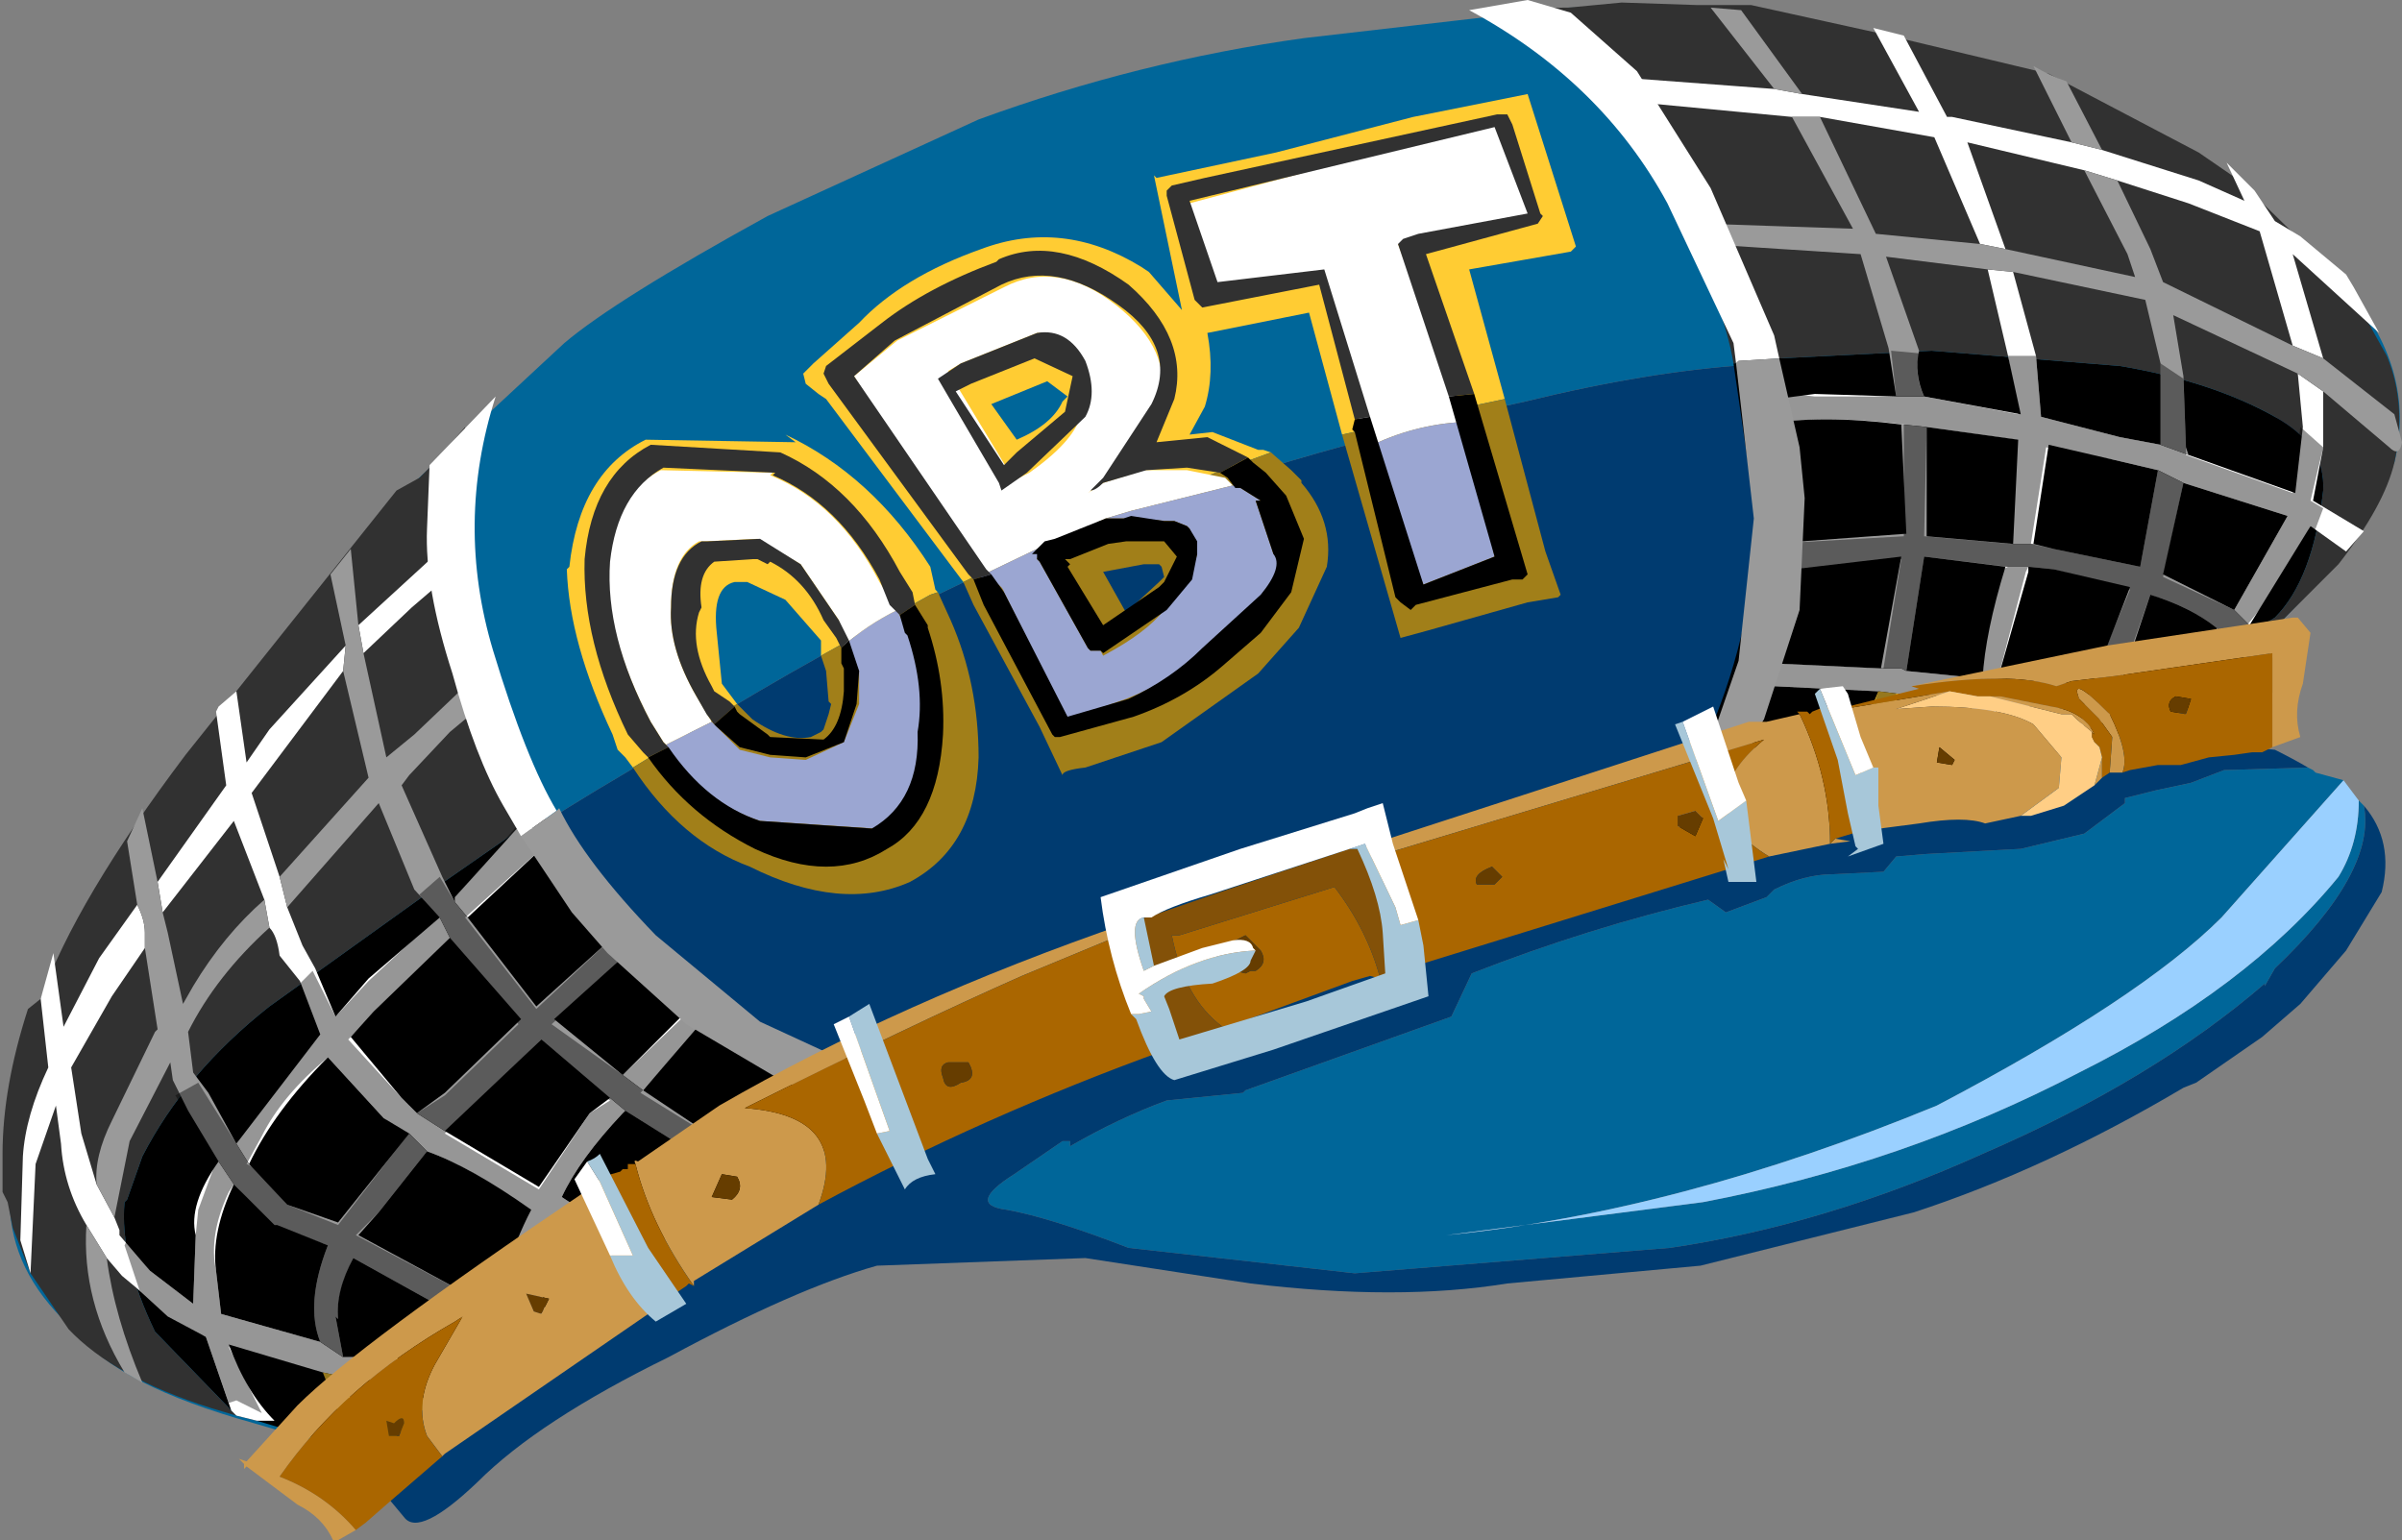 <svg xmlns="http://www.w3.org/2000/svg" xmlns:ffdec="https://www.free-decompiler.com/flash" xmlns:xlink="http://www.w3.org/1999/xlink" ffdec:objectType="frame" width="47.25" height="30.3"><rect width="100%" height="100%" fill="#808080" stroke="none"/><use ffdec:characterId="1" xlink:href="#a" width="47.25" height="30.3"/><defs><g id="a" fill-rule="evenodd"><path fill="#069" d="M6.7 28.5 5 28q-2.7-.75-3.5-1.8Q.3 25.15.2 23.85q-.05-1.3.95-3.6.95-2.25 3.05-5.5 1.7-2.9 3.4-4.75l3.5-3.25q1-.85 4-2.5l4.15-1.9q3.15-1.15 6.4-1.6l5.2-.6h.45l2.2.15.35.1.45.1 4.4.9 3.4 1.3q2.4 1.05 4 2.9 1.45 1.65 1 3.5l-1.15 2-1.05 1.1-1.55 1.3-.15.25q-2.75.4-5.65 1.35l-5 1.1-1.45.35 3.15-1.35q1.9-1 3.65-1.75 4.45-2.7 8.85-4.6-1.35-.8-3.65-.7l-5.15-.75q-3.05-.7-7.95.5-4.85 1.05-8.65 2.55-3.7 1.35-8.95 4.7-5.45 3.2-2.1 2.45L5.1 27l3.2-.9 2.05-.65q-2 1.4-3.65 3.05m38.7-13.4.1.05.05.05.55.15-2.4 2.7q-1.6 1.6-5.6 3.7-5.1 2.1-9.65 2.55l5.05-.65q3.95-.75 7.4-2.55 3.3-1.65 5.1-3.85.4-.65.4-1.5l.1.1q.25 1.3-1.75 3.2l-.2.35v-.05q-2.2 1.9-5.55 3.35-3.1 1.4-6.15 1.85l-6.2.5-4.45-.5q-1.55-.6-2.4-.75-.8-.1.15-.7l.95-.65h.15v.1q.95-.55 1.9-.9l1.5-.15.05-.05L28.55 20l.4-.85q2.3-.9 4.65-1.45l.35.25.8-.3.15-.15q.6-.3 1.15-.3l1-.05.25-.3.6-.05 1.85-.1 1.25-.3.8-.6v-.1l.6-.15.7-.15.65-.25z"/><path fill="#003b70" d="M6.7 28.5q1.65-1.65 3.65-3.05l-2.05.65-3.2.9 5.2-9.4q-3.35.75 2.1-2.45 5.25-3.35 8.95-4.7 3.8-1.5 8.65-2.55 4.9-1.2 7.95-.5l5.15.75q2.3-.1 3.65.7-4.4 1.9-8.85 4.6-1.75.75-3.65 1.75l-3.15 1.35 1.45-.35 5-1.1q2.9-.95 5.65-1.35l-.15.25q-.35.25-.35.55l2.05.2q.4.2.65.35l-1.65.05-.65.25-.7.15-.6.15v.1l-.8.6-1.25.3-1.85.1-.6.05-.25.3-1 .05q-.55 0-1.15.3l-.15.15-.8.3-.35-.25q-2.35.55-4.65 1.45l-.4.85-4.05 1.45-.05.05-1.5.15q-.95.35-1.9.9v-.1h-.15l-.95.65q-.95.6-.15.7.85.15 2.4.75l4.45.5 6.2-.5Q35.9 24.1 39 22.7q3.35-1.45 5.55-3.35v.05l.2-.35q2-1.9 1.75-3.2.6.7.35 1.7l-.7 1.15-.9 1.05-.75.65-1.3.9-.25.1q-2.7 1.6-5.3 2.45l-4.2 1.05-3.8.35q-2.15.35-5.05 0l-3.25-.5-4.1.15q-1.6.45-4.1 1.8-2.55 1.25-3.75 2.45-1.15 1.1-1.45.7l-.5-.6-.4-.2.35-.4z"/><path fill="#9ad0ff" d="m46.1 15.35.3.4q0 .85-.4 1.5-1.8 2.2-5.1 3.85-3.45 1.8-7.4 2.55l-5.05.65q4.55-.45 9.65-2.55 4-2.1 5.6-3.7z"/><path d="m10.55 15.9.75.9 1.05 1.6.9.85 3.15 2.3.8.25-.2.15-.15.15-.05.05q-1.6 1.4-3.8 2.25-2.2 1.15-4.3 2.85l-1.3 1.4-2.35-.7-.4-.1-1.55-1.6-.05-.05q-.7-1.45-.6-2.55l.05-.05.3-.85q.85-1.65 2.5-2.95l3-2.15 1.8-1.25zM34.1 7.15l.9-.1 3-.15 3.7.3q1.8.3 3.05 1 1 .55.95 1.45-.2 1.75-.95 2.5-.9.55-.9.65l.4.05-.85.65-.35.45-5.1 1.85q-.45-.15-1 0-2.75 1.15-5.6 1.2.2-.7.95-.7.5.15 1.35-1.95.85-2.05.9-4.1z"/><path fill="#313131" d="m4.65 27.85-.5-.15q-1.9-.6-2.8-1.55l-.75-1.1-.35-.9-.1-.5-.1-.2v-.75q0-1.3.5-2.85l.25-.2q.7-1.95 2.85-4.8l4.15-5.2.45-.25.2-.2.7-.8-.1 1.95.1.7.05.15q-.05 1.15.4 2.15l.95 2.55-.45.5-1.8 1.25-3 2.15q-1.65 1.3-2.5 2.95l-.3.85-.05.05q-.1 1.1.6 2.55l.05.05zM34.1 7.15q-.2-1.2-1.15-3.05-1.45-2.75-4-3.9l1.8-.05h.1l1.05-.1 1.5.05h1.05l2.5.55 3.35.8L43.25 3l.8.55 2.15 2.1.75 1.35q.4.95.15 2.1-.2.85-1.1 2l-1.1 1.1-.65.65-.4-.05q0-.1.9-.65.75-.75.95-2.5.05-.9-.95-1.45-1.25-.7-3.05-1L38 6.9l-3 .15z"/><path fill="#fff" d="m7.05 12.3 1.8-1.65.3.4-1.05.9-.95.9zm1.9 5.45v-.1l1.4-1.55.05-.05.15.05-.1.15.25.4-1.5 1.4zm3.3 3.4 1.3-1.3h.1l.25.15-1.25 1.45zm.05.7-.05.05q-.85.9-1.2 1.65l1 .65.2.1-.05.25-.2.1-.1-.1-1.05-.45q-.4.8-.1 1.7-.7.4-1.15.75.25-1.6.85-2.75-1.2-.85-2.05-1.15l-.35-.35-.5-.3-1.1-1.2Q5.4 21.85 4.9 22.9l-.25-.4 1.65-2.15-.4-1.05-.4-.5q-.05-.4-.2-.55l-.1-.55-.6-1.55-1.4 1.8-.1-.6 1.35-1.9-.2-1.45.05-.1.35-.3.2 1.4.45-.65 1.5-1.65-.05.5-1.5 2-.3.4.55 1.65.15.6.3.75.25.45.4.95.65-.75 1.4-1.2.2.4-1.5 1.45-.45.5 1 1.2.3.3.55.35 1.85 1.1 1-1.45.4-.3zM6.75 26.7H7.8l.1.15.2.1-.2.15-.15.1-.95-.1-.45-.1-1.85-.55q.35.95.9 1.5h-.35l-.4-.1-.1-.1-.5-1.45-.75-.4-.6-.55-.3-.25-.3-.35-.4-.65q-.45-.75-.5-1.6l-.1-.75-.4 1.15-.1 2.15-.2-.65.05-1.65q.05-.8.5-1.75L.8 19.65l.25-.9.2 1.45.7-1.35.75-1.05q.15.3.15.55v.3l-.65.95-.8 1.4.2 1.3.3 1 .35.65.1.25v.1l.6.7.85.65.05-1.35q-.15-.6.45-1.45l.3.45q-.45.95-.35 1.7l.1.85 1.95.55z"/><path fill="#fc3" d="m6.8 27.1.05.35.3.3.05-.05 1.4-.25-1.2 1.2-.3-.1-.3-.4L6.35 27z"/><path fill="#9a9a9a" d="m6.8 12.7-.3-1.4.4-.5.15 1.5.1.55.45 2.05.55-.45 1.05-1 .4.5-.45.2-.3.25-.8.85-.15.2.8 1.8.25.5.25.3 1.35 1.75 1.55-1.4.3.3-1.5 1.35 1.35 1.1.4.3 1.05.7.05.2v.2l-.05.05h-.2l-1.2-.75-.3-.25-1.35-1.15-1.9 1.8-.55-.35.55-.4 1.5-1.45-1.4-1.6-.2-.4-.5-.55-.7-1.7-1.8 2.05-.15-.6 1.75-1.95-.5-2.1zm1.6 9.95-.95 1.2-.4.45 2.4 1.3.1.1.05.15-.25.1-.15.05-2.25-1.25q-.35.65-.3 1.2l-.05-.05.15.8-.45-.3q-.3-.75.15-1.9l-1-.4H5.4l-.8-.8-.3-.45-.6-1-.3-.6-.05-.35-.8 1.55-.3 1.5-.35-.65q-.05-.55.3-1.25l.85-1.75.05-.05-.25-1.6v-.3q0-.25-.15-.55l-.2-1.25.3-.65.3 1.45.1.6.1.4.3 1.4.2-.35q.6-1 1.4-1.7l.1.55q-1.05.95-1.6 2.05l.1.8.3.4.55 1 .25.4.75.8 1 .35 1.4-1.75zm-6.3 2.1q.15 1.15.7 2.45l-.35-.2q-.85-1.4-.75-2.9z"/><path fill="#fff" d="m35.45 1.85 2.3.35-.9-1.65.6.15.85 1.6h.1l2.35.5.6.15 1.9.6.9.4-.35-.75.55.55.4.6.5.3.9.75.15.25.5.9L45.1 5l.6 2.05-.6-.25-.65-2.25-1.4-.55-1.4-.45-.65-.2-2.3-.55.75 2.1-.5-.1-.9-2.1-2.25-.4h-.55l-3.7-.35h-.2q-.15-.15-.05-.25l.05-.2h.2l3.35.25zM45.7 7.7v1.1l-.2 1.05 1 .6-.35.4-.7-.5-1.2 1.95-.3-.3L45 10.15l-2.05-.65-.5-.25-.85-.2-1.3-.3-.3 1.95h-.4l.1-2.05-1.8-.25-.5-.05q-1.6-.2-2.7 0l-.05-.05q-.15.05-.2-.05l-.1-.1.05-.2.15-.05 1.15-.15 1.6.05h.55l1.9.35L39.5 7l-.4-1.7.5.05.45 1.65.1 1.2 1.55.4.8.15.55.2 2.1.75.15-1.3-.1-1.05zm-1.75 4.95h-.15l-.1-.1-.05-.05-.05-.15zm-4.05-1.5v.1l-.6 2.1 1.4.1.1.1.1.2-.05.15-.15.05-1.4-.1q-.1.2-.05.6l.05-.25.15-.05.2-.05.1.15v.2l-.3.25-.3.35-.25-.05-.1-.1-.05-.4.05-.8-1.45-.05-.4-.05-2.05-.1-.1-.1-.15-.2.1-.15h.1l2.15.1h.4l.1.05 1.5.15q.05-.9.45-2.2h.45"/><path fill="#fc3" d="m37.35 13.65-.35 1.1-.1.1-.15.05-.15-.05-.05-.3.4-.95z"/><path fill="#9a9a9a" d="M40.75 2.8 40 1.3q.35.2.65.3l.7 1.35zm4.95 4.25 1.4 1.1.15.55q-.05.3-.25.1l-1.3-1.1-.5-.35-2.45-1.15.2 1.2.05 1.4.05.15-.55-.2v-1.6l-.3-1.25-2.6-.55-.5-.05-2-.25.65 1.85q-.1.45.1.9h-.55l-.15-.95L36.6 5l-3.1-.2-.15-.05-.05-.15.05-.15.15-.05 2.95.1-1.2-2.2h.55l1.1 2.3 2.05.2.5.1 2.55.55-.15-.45L41 3.35l.65.2.65 1.35.25.65L45.1 6.8zm-1.45 5.25.95 1.25v.1l-.2.1-.05.05-.2.1-.1-.1v-.15q-.25-.65-.7-1l-.35-.3q-.5-.4-1.3-.65l-.8 2.4-.2.15-.1.1-.1-.05-.15-.05V14l.95-2.45-1.5-.35-.5-.05h-.45l-1.6-.2-.35 2.25-.1-.05H37l.4-2.2-2.55.3-.2-.1-.1-.1.1-.25.1-.1 2.75-.2-.1-2.15.5.05v2.15l1.7.15h.4l.4.1 1.7.35.35-1.9.5.25-.4 1.8 1.4.7zM34.9 1.75 33.65.15l.6.05 1.2 1.65z"/><path fill-opacity=".412" d="m37.3 7.8-.1-.9.55.05q-.1.45.1.85l1.85.35L39.5 7h.55l.1 1.2 1.55.4.8.15v-1.6l.45.3L43 8.8v.15l2.1.75.15-1.3.45.4-.25 1.05.25.15-.15.4q-.05.05-.1-.05-.45 1-1.25 1.95l1 1.25-.6.1-.65-1-.15.05-.1-.15-.05-.05-.05-.15q-.5-.4-1.3-.65l-.85 2.4-.5.15v-.1L40.9 14l1-2.4-1.5-.4-.5-.05-.05.1-.55 2.1 1.4.1.1.1.1.2-.1.15-.15.05-1.4-.1-.05.6.1-.25.15-.05.2-.05.1.2-.05.2-.25.2-.55.3-.1-.1-.1-.4.1-.8-1.5-.05-.25 1.1-.1.1-.2.05-.1-.05-.05-.25.35-1-2.05-.1-.05-.1-.15-.15.1-.2h.1l2.15.1.35-2.15-2.5.3-.2-.15-.1-.1.05-.25.15-.1 2.65-.15v-2.2q-1.6-.2-2.75 0-.15-.7 1-.55zm5.65 1.7-.4 1.85 1.4.65L45 10.15zm-3 1.2.45.1 1.7.35.35-1.9-.85-.2-1.35-.25zm-.55.5.1-.05-1.65-.2-.35 2.25 1.5.15q0-.9.4-2.15m-1.5-2.8-.05 2.15 1.7.15.1-2.05zm-27.4 7.75-.05.15.25.35-1.55 1.4 1.4 1.8 1.55-1.45.3.35-1.55 1.4 1.4 1 1.3-1.25h.1l.25.15-1.3 1.45 1.05.65.1.2v.2l-.05.05h-.2l-1.2-.75-.05.05q-.85.9-1.2 1.65l1 .65.2.1-.05.25-.25.1-.05-.1-1.05-.45q-.4.85-.15 1.7l-1.1.75q.25-1.55.8-2.75-1.15-.85-2-1.15l-.95 1.2-.45.45 2.45 1.3.05.1.05.15-.2.1-.15.05-2.25-1.25q-.35.7-.3 1.2l-.05-.05.15.8 1.05.05.1.1.15.1-.15.15-.15.15-.95-.15v.35l.35.3.05-.05 1.4-.25-1.2 1.2-.3-.1-.35-.4-.4-1.1-1.85-.55.65 1.3-.5-.25-.15.05-.45-1.3-.8-.35-.5-.55-.3-.9.05-.1.45.6.85.65.05-1.35.05-.5.35-.95-.8-1.3.45-.25.75 1.2.35-.55 1.25-1.55-.35-1.05.25-.25.45.9.65-.7 1.35-1.25-.35-.45.4-.35.3.5v-.1l1.35-1.55zM8.85 18.5l-1.5 1.45-.5.5L7.9 21.6l.3.3.55-.35 1.45-1.4zM12 21.65q-.85-.6-1.35-1.2l-1.9 1.85 1.85 1.1 1-1.5zm-7.5 1.8q-.4.85-.25 1.55l.1.85 1.95.55q-.3-.75.15-1.9l-1.05-.4-.05.05-.65-.75-.1-.1zm.55-.45.6.7 1 .4L8 22.35 7.55 22l-1.1-1.2q-.9.75-1.3 1.55l-.3.55z"/><path fill="#fff" d="m10.25 16.45-.35-.6q-.55-.95-1-2.6-.55-1.7-.5-2.85l.05-1.25 1.3-1.35q-.8 2.5-.05 5 .65 2.15 1.25 3.15zm23.9-9.3-.05-.4L32.8 4Q31.5 1.6 28.9.2l1.15-.2.85.25 1.3 1.15 1.45 2.3 1.25 2.9.1.45-.8.05z"/><path fill="#9a9a9a" d="m10.95 15.95.05-.05q.5 1.05 1.9 2.5l2.05 1.7 1.3.6.95.3-1.15.65-.1-.2-.5-.15-1.95-1.15-1.55-1.4-.7-.8-1-1.5zm23.2-8.8.05-.05.8-.05.4 1.75.1 1-.1 2.2-.7 2.15-.25.4.3.7-1.45.95q-.85.25-1.9.8.15-.7.9-.7.55.1 1.45-2l.45-1.3.3-2.8z"/><path fill="#fc3" d="m12.45 15.1-.15-.2-.15-.15-.1-.3q-.85-1.8-.9-3.25l.05-.05q.2-1.85 1.5-2.5l2.95.05-.2-.15q1.7.8 2.85 2.6l.1.45.05.05-.15.05-2.15 1.2v-.3l-.7-.8-.75-.35h-.25q-.45.1-.35 1l.1 1 .3.4zm6.5-3.65-2.7-3.6-.15-.1-.25-.2-.05-.2.2-.2.9-.8q.85-.9 2.4-1.45 1.6-.6 3.15.35l.15.1.65.75-.55-2.65.05.05L25.1 3l2.7-.7 2.25-.45.95 3-.1.1-2 .35.7 2.55-.95.2-2.25.5-.65-2.4-2 .4q.15.8-.05 1.45l-.3.55.45-.05.9.35h.1l.15.05-3.4 1.25zM20.9 7.9l.1-.1-.4-.3-1.1.45.5.7q.7-.3.9-.75"/><path fill="#a17f19" d="m12.45 15.1 2.05-1.25.1.1.2.2q.65.45 1.15.35l.2-.1.05-.05.1-.3.05-.2-.05-.05-.05-.6-.1-.3 2.15-1.2.15-.05.25.55q.55 1.25.55 2.7-.05 1.75-1.35 2.45-1.35.6-3.15-.3-1.35-.5-2.3-1.95m6.5-3.65 2.65-1.3L25 8.9l.4.35.2.2v.05q.65.75.5 1.65l-.55 1.2-.8.9-1.9 1.35-1.5.5q-.45.05-.45.15l-.45-.95-1.3-2.4zm7.45-2.9 2.25-.5.95-.2.8 3 .3.85-.05.05-.6.1-1.95.55-.55.15zm-4.7 2.7.45.8.65-.6.1-.1-.05-.2-.05-.05h-.3z"/><path fill="#fff" d="m13.1 14.65-.05-.05-.25-.4q-.9-1.7-.85-3.15.15-1.35 1.05-1.8l2.2.05-.05.05q1.35.55 2.15 2.1l.35.55q-.6.3-1.05.7l-.1-.5-.75-1.1-.85-.5-1.05.05h-.1q-.55.3-.55 1.3-.05.8.5 1.75l.3.5zm6.15-3.3L16.8 7.4l.85-.7 2.1-1.05q1.05-.55 2.2.35t.85 1.95q-.35 1.1-.9 1.35l-.5.4.3-.2.8-.25h.85l.75.15.15.15-2 .5-.5.15-.95.45-.3.1zM26.9 8.8l-.95-3.4-2.35.45.3-.3L23.4 4l6.15-1.65.55 1.95-2.25.35-.25.15h-.1l1.3 3.5q-1 .05-1.9.5m-5.75-1.7q-.2-.6-.75-.55l-1.5.6-.25.15 1.3 2.15.3-.15q.85-.6 1-1.1t-.1-1.1"/><path fill="#9ba6d2" d="m17.65 12 .2.45q.35 1 .25 1.95.05 1.35-.9 1.9l-2.25-.15q-1.1-.35-1.85-1.5l.9-.45.05.05.5.5.6.15.7.05.75-.35.3-.75v-.65l-.3-.5q.45-.4 1.05-.7m6.6-2.45.15.05.4.25h-.1l.35 1.05q.65.3-.05.8l-1.35 1.1q-.6.6-1.5.95l-1.15.4-1.25-2.5q-.05-.2-.5-.3l1.25-.6-.05.05-.05.2.05.05.95 1.7.05.05h.2l.05.1q.85-.45 1.2-.9l.5-.6.15-.5-.05-.25-.1-.25-.05-.05-.25-.1H23l-.9-.05h-.35l.5-.15zM28.8 8.3l.6 2.65-1.4.55-1.1-2.7q.9-.45 1.9-.5"/><path fill="#313131" d="m12.75 14.9-.1-.1-.3-.35q-.9-1.85-.85-3.45.15-1.65 1.3-2.25l2.55.15q1.45.65 2.35 2.35l.25.4.05.25-.3.2-.2-.2-.2-.5q-.8-1.5-2.1-2.05l.05-.05-2.2-.1q-.9.5-1.05 1.85-.1 1.45.8 3.15l.25.4.1.1zm6.4-3.5-.1-.1-2.75-3.75-.1-.2.05-.15 1.1-.85q.9-.7 2.25-1.2l.05-.05q1.15-.5 2.55.5 1.2 1.05.9 2.25l-.35.85 1-.1.8.4-.55.3-.65-.1-.8.05-.85.25q-.15.15-.25.15l.25-.25.95-1.45Q23.2 6.85 22 6q-1.25-.9-2.3-.4l-2.1 1.1-.8.7 2.6 3.8.1.1zm-5.1 2.85-.15-.2-.2-.35q-.55-.95-.5-1.75 0-1 .6-1.3h.1l1.05-.05.8.5.75 1.1.1.2.1.2-.15.15-.1-.2-.25-.35q-.35-.8-1.05-1.15l-.05.05-.2-.1h-.1l-.75.05q-.35.25-.25.9l-.05.1q-.2.65.25 1.45l.05.1.3.2.1.1zm12.6-6-.7-2.65-2.3.45-.15-.15-.55-2.05v-.1l.1-.1.65-.15 5.75-1.25h.2l.1.2.55 1.75.05.05-.1.15-2.2.6.95 2.75-.5.05-1-3 .1-.1.3-.1 2.15-.4-.65-1.7-6 1.45.55 1.6 2.1-.25.9 2.9zm-5.7-.15.15-.7-.75-.35-1.25.5-.3.15.95 1.45.25-.25zm.4-1q.25.65 0 1.1L20.2 9.3l-.5.35-.05-.15-1.2-2.05.45-.3 1.5-.6q.6-.1.95.55"/><path d="m12.75 14.9.4-.2q.75 1.1 1.8 1.45l2.2.15q.95-.55.9-1.9.15-.85-.2-1.9l-.05-.05-.1-.35.3-.2.25.4v.05q.35 1.05.3 2.1-.1 1.7-1.1 2.25-1.1.7-2.6 0-1.3-.65-2.1-1.8m6.4-3.5.35-.1.25.35L21 14.1l1.2-.35q.85-.4 1.45-1l1.15-1.05q.45-.55.25-.8l-.35-1.05h.1l-.4-.25h-.1l-.15-.2-.15-.1.55-.3.1.1.25.2.4.45.35.85-.25 1.05-.6.8-.75.65q-.75.65-1.75 1l-1.45.4h-.1l-.05-.05-1.35-2.55zm-5.1 2.85.4-.35.05.1.05.05.55.4.05.05 1.05.05q.35-.25.4-.95v-.45l-.05-.1v-.3l.15-.15.15.45.05.15-.05.65-.25.75-.75.3-.7-.05-.6-.15-.45-.4zm12.6-6 .3-.05L28 11.5l1.4-.55-.9-3.15.5-.05 1.05 3.55-.1.1h-.2l-1.9.5-.1.1-.2-.15-.1-.1-.8-3.25-.05-.05zM21.05 11h-.1l.1.1-.05.05.7 1.15 1.1-.75.1-.1.25-.5-.25-.3h-.75l-.35.05zm-.65 0v-.1h-.1l.25-.25.2-.05 1-.4h.35l.15-.05.65.1h.2l.25.1.05.05.15.25v.25l-.1.5-.5.6-1.25.85-.05-.05h-.2l-.05-.05-.95-1.7z"/><path fill="#cd994b" d="m37.6 13.5 3.85-.8 3.65-.55h.1l.25.3-.15 1q-.2.55-.05 1.05l-.55.2v-1.95.1l-3.1.45-.85.1-.3.1q-.9-.3-2.85 0m4.15 1.7h-.25l.05-.7-.25-.35-.3-.3-.1-.1q-.2-.5.55.25l.05.05q.4.8.25 1.15m-.4.1-.15.15.15-.55v.4m-1.6.75-.7.15q-.4-.15-1.3 0l-1.15.15v-1.2q0-.65-.35-1.2l2.1-.35-1.05.35.7-.05q1.4 0 2 .35l.55.65-.05.6zm-3.65.45.3.05-.4.05-1.2.25q-1.65-1-.1-2.3l-7.8 2.35-.2-.2 7.7-2.5h.35l.65-.15q.6 1.25.6 2.55zm-20 7.2-2.45 1.5v.1q-.85-1.2-1.15-2.4-.05-.1.05-.05l1.6-1.1q3.55-2.05 8.05-3.6l-.05.2-2.05.85q-2.15.95-5.45 2.6 2.1.15 1.45 1.9m-3.2 2-.15.15-4 2.75-.05.05-.3-.4q-.25-.65.15-1.4l.55-.95-.15.1q-2.2 1.25-3.45 3.05.9.35 1.5 1.05l-.35.2h-.1q-.2-.45-.7-.7l-1-.75-.05.05v-.1l-.1-.1.15.05 1-1.1q1.2-1.2 5.65-4.2.35 1.3 1.4 2.25m26.25-12h.2l1 .2q.65.1.85.55l-.05-.05-.3-.25-.1-.1h-.2zm-.75 1.35.05-.1-.3-.25-.05.3zM10.5 25.8l.15.05.15-.3-.45-.1zm3.5-2.25.4.05q.25-.2.1-.45l-.3-.05z"/><path fill="#a60" d="M37.6 13.5q1.95-.3 2.85 0l.3-.1.85-.1 3.1-.45v-.1 1.95l-.2.1h-.2l-.35.05-.5.05-.55.15h-.45l-.55.1-.15.05q.15-.35-.25-1.15l-.05-.05q-.75-.75-.55-.25l.1.1.3.3.25.35-.05.7-.15.1v-.4l-.05-.2-.1-.1-.05-.1v-.1l.05.05q-.2-.45-.85-.55l-1-.2h-.45l-.55-.1-2.1.35q.35.55.35 1.2v1.2l-.5.15-.1.1q0-1.3-.6-2.55l-.05-.05h.2l.05.05.05-.05.25-.1.25.05 1.6-.4zm-2.8 3.35L27.85 19q-.25-1.2-.95-2.1l7.8-2.35q-1.55 1.3.1 2.3m-7.65 2.4-.2-.05-.35.1-2.45.9h-.1q-.75-.55-1-1.8h.15l3.05-.95q.65.85.9 1.8m-4.2 1.4q-3.6 1.3-6.85 3.05.65-1.75-1.45-1.9 3.3-1.65 5.45-2.6l2.05-.85q.15 1.1.8 2.25zm-9.3 4.65-.1-.05-.05.05-.6.4q-1.05-.95-1.4-2.25l.35-.3.35-.1.05-.05h.1v-.1h.15q.3 1.2 1.15 2.4M8.7 28.65l-1.1.95-.4.35-.2.15q-.6-.7-1.5-1.05 1.25-1.8 3.45-3.05l.15-.1-.55.95q-.4.75-.15 1.4zM42.8 13.7q-.2.1-.1.3l.3.05.1-.3zm-9.3 2.4-.15-.15-.35.1v.2l.35.2zm-3.95 1.15-.2-.2q-.4.15-.3.35h.35zM24.6 19.1h.1q.25-.15.1-.4l-.3-.3-.3.15-.05.05h-.1q-.25.1 0 .4-.05.2.25.1l.2.05zm-5.95 1.8q-.2.05-.1.3.05.3.35.1.35-.05.15-.4zm-10.8 7.35.1-.25q0-.2-.2 0l-.15-.05.05.3z"/><path fill="#ffce85" d="m41.2 15.45-.6.4-.65.2h-.2l.75-.55.05-.6-.55-.65q-.6-.35-2-.35l-.7.05 1.05-.35.55.1h.25l1.4.35h.2l.1.1.3.25v.1l.05.1.1.1.05.2z"/><path fill="#663d00" d="m42.8 13.7.3.05-.1.3-.3-.05q-.1-.2.1-.3m-4.4 1.35-.3-.05.05-.3.3.25zm-4.9 1.05-.15.35-.35-.2v-.2l.35-.1zm-3.95 1.15-.15.15h-.35q-.1-.2.3-.35zm-10.9 3.65h.4q.2.35-.15.4-.3.2-.35-.1-.1-.25.1-.3m5.95-1.8-.1.05-.2-.05q-.3.1-.25-.1-.25-.3 0-.4h.1l.05-.05.3-.15.3.3q.15.25-.1.4zM14 23.55l.2-.45.3.05q.15.25-.1.45zm-3.5 2.25-.15-.35.45.1-.15.3zm-2.65 2.45h-.2l-.05-.3.15.05q.2-.2.2 0z"/><path fill="#835108" d="m27.85 19-.7.25q-.25-.95-.9-1.8l-3.05.95h-.15q.25 1.25 1 1.8l-1.1.45v-.05q-.65-1.15-.8-2.25l.05-.2.5-.15 1.45-.5 2.4-.8h.15l.2.2q.7.9.95 2.1"/><path fill="#a7c7d9" d="m35.8 13.55.7 1.7.35-.15h.1v.75l.1.75-.7.25.2-.15-.05-.05-.15-.65-.2-1.05-.45-1.3zm-2.7.65.7 1.95.55-.4.2 1.6H34l-.1-.45.1.2-.3-1-.75-1.85zm-5.2 3.9.1.5.1 1-3.05 1.05-1.95.6q-.35-.1-.75-1.2l-.1-.1h.15l.25-.05-.15-.25v-.05l-.1-.05q1.15-.8 2.3-.85l-.1.2q0 .2-.75.45-.85.05-.95.25l.1.25.2.6 2.5-.75 1.55-.55-.05-.8q-.05-.7-.5-1.65h-.15l.3-.1.6 1.25.1.35zm-5.4-.05.2.95-.2.1q-.35-1 0-1.05M16.7 20l.4-.25 1.15 3.05.15.3q-.45.05-.6.3l-.55-1.1.25-.05zm-5.15 2.85q.15-.05.25-.15l.95 1.85.75 1.1-.6.35q-.55-.45-.9-1.3h.45l-.65-1.45z"/><path fill="#fff" d="m35.8 13.55.45-.05.1.15.25.85.25.6-.35.15zm-2.7.65.6-.3.5 1.5.15.35-.55.4zm-10.85 5.75q-.45-1.1-.6-2.3l2.75-.95 2.25-.7.25-.1.3-.1.2.8.5 1.5-.35.1-.1-.35-.6-1.25-.3.1-2.75.9q-.85.25-1.15.45h-.15q-.35.05 0 1.05l.2-.1.95-.35.6-.15q.35-.05.4.15l.05.05q-1.15.05-2.3.85l.1.05v.05l.15.25-.25.05zm-5 2.35-.25-.65-.6-1.5.3-.15.8 2.25zM12 24.7l-.7-1.5.25-.35.25.4.65 1.45z"/></g></defs></svg>